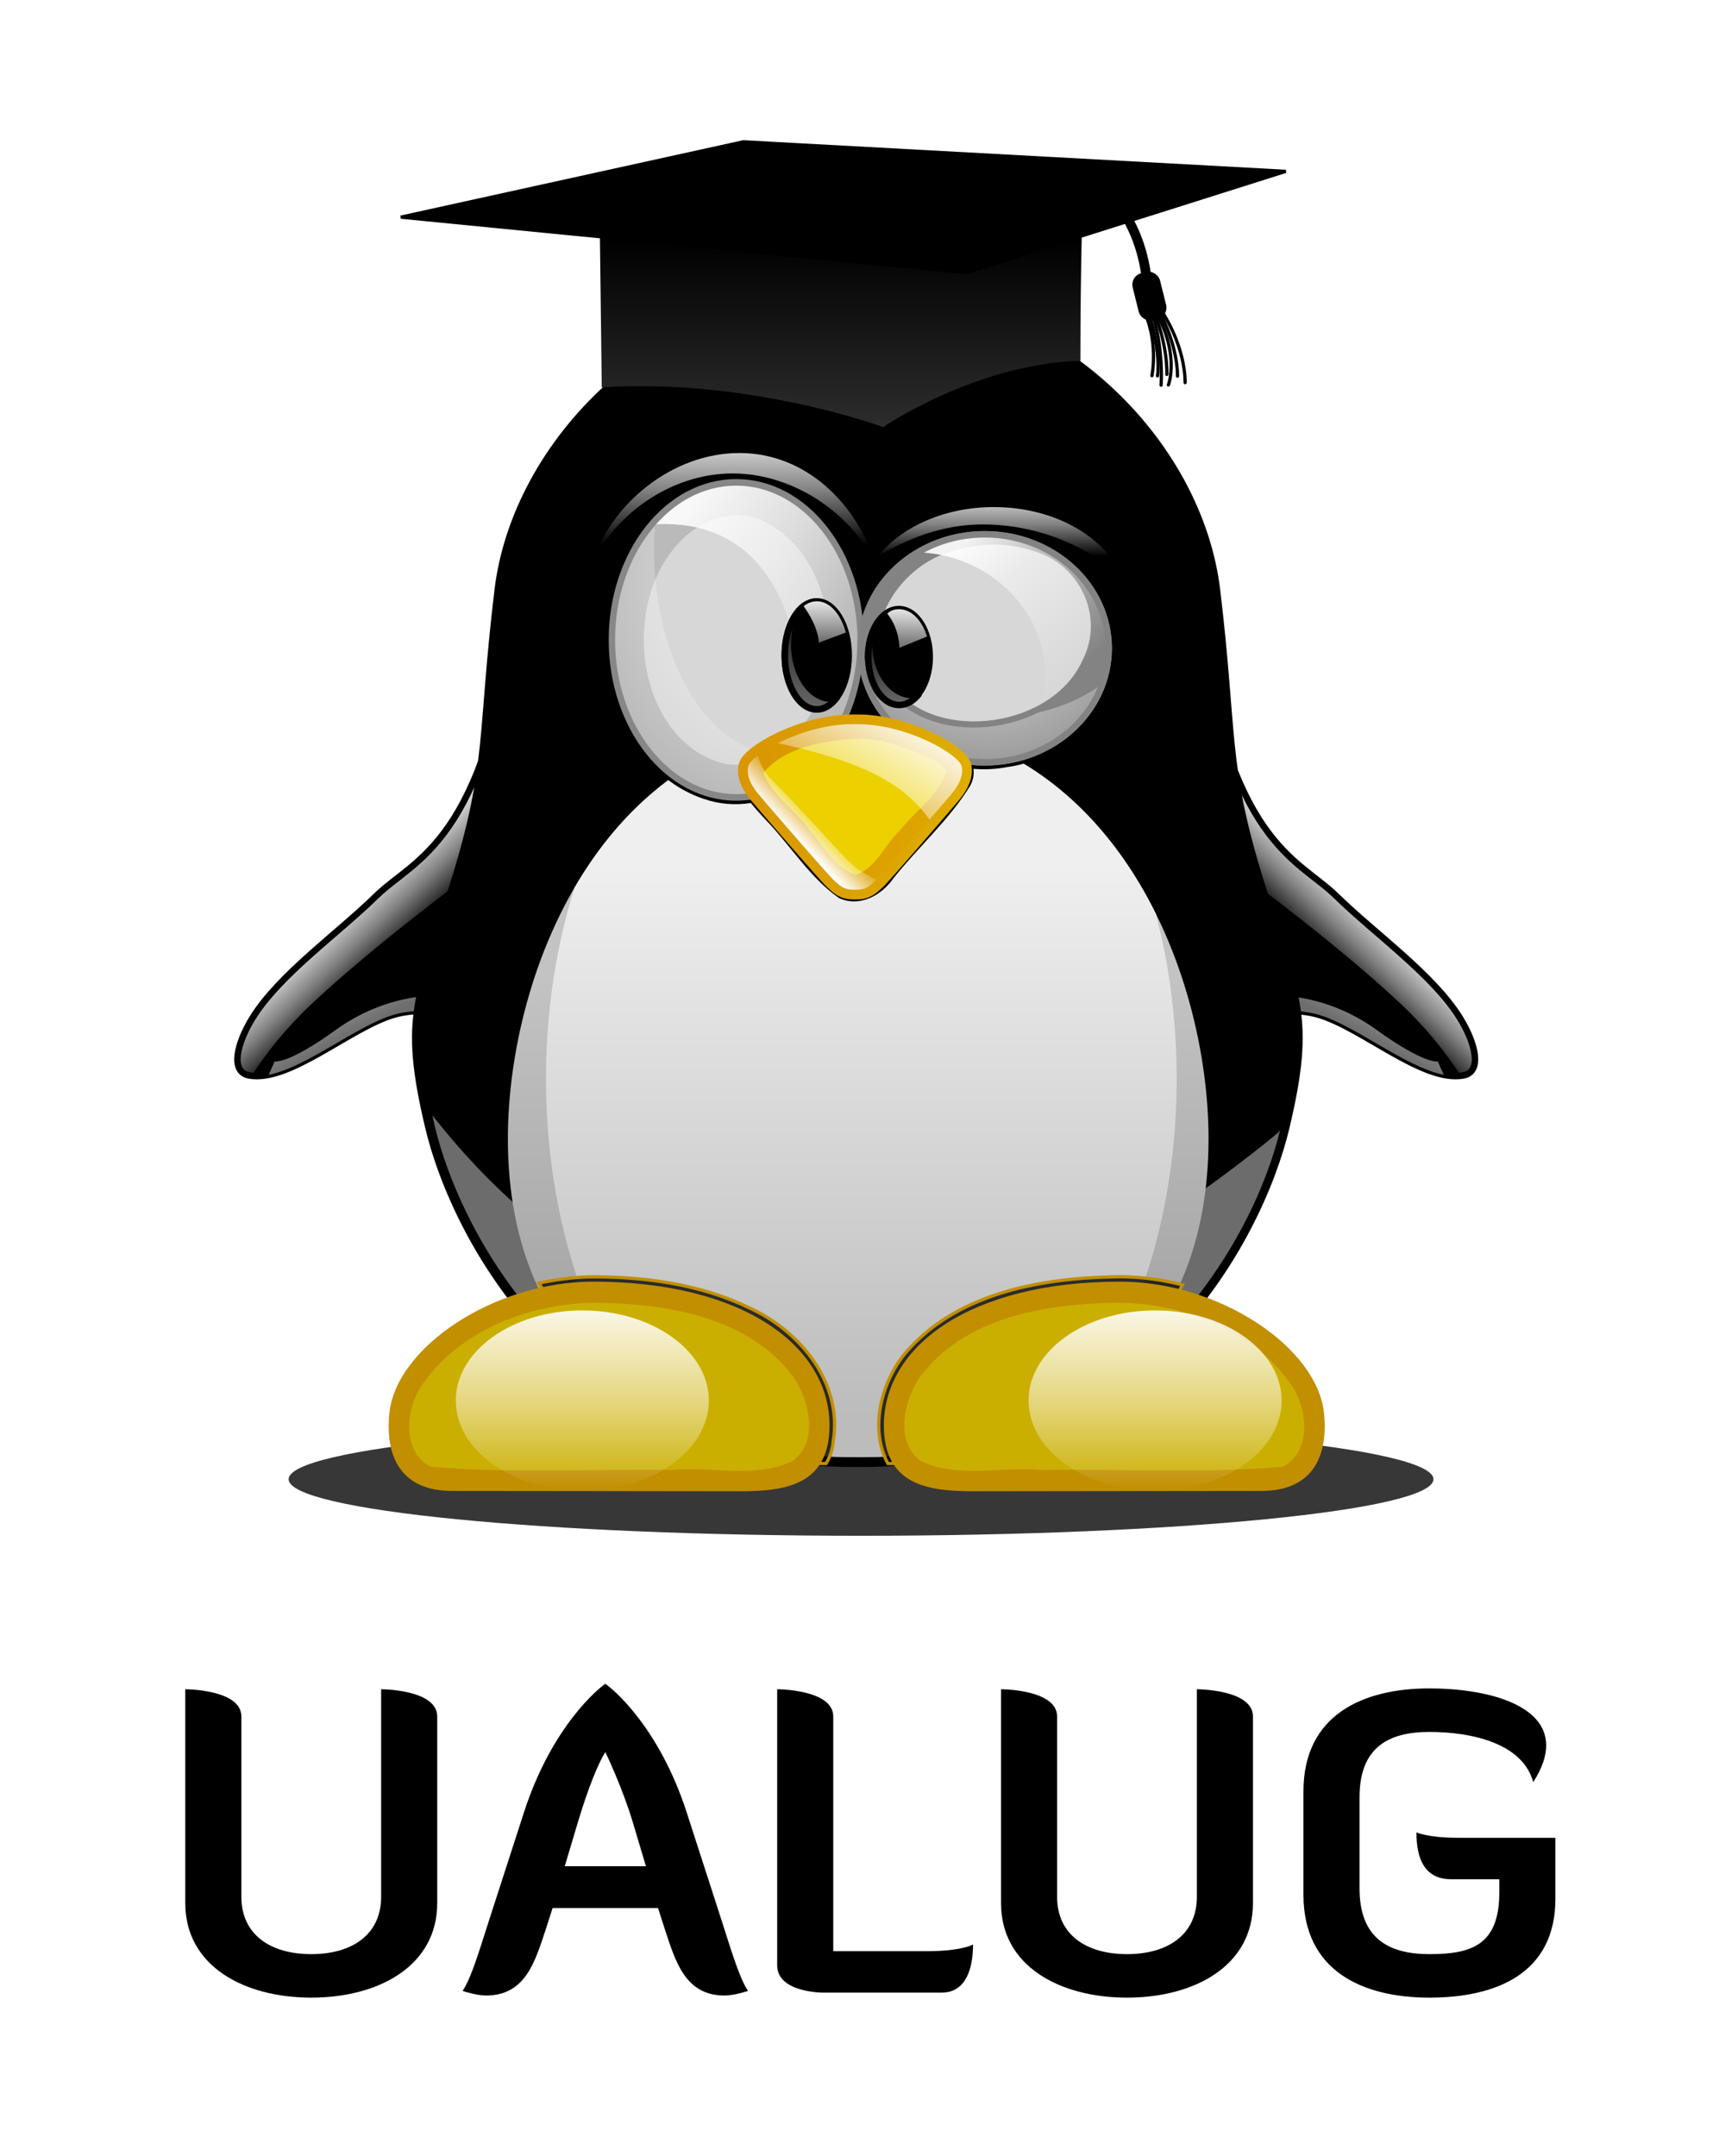 <?xml version="1.0" encoding="UTF-8" standalone="no"?>
<!-- Created with Inkscape (http://www.inkscape.org/) -->

<svg
   xmlns:dc="http://purl.org/dc/elements/1.1/"
   xmlns:cc="http://creativecommons.org/ns#"
   xmlns:rdf="http://www.w3.org/1999/02/22-rdf-syntax-ns#"
   xmlns:svg="http://www.w3.org/2000/svg"
   xmlns="http://www.w3.org/2000/svg"
   xmlns:xlink="http://www.w3.org/1999/xlink"
   xmlns:sodipodi="http://sodipodi.sourceforge.net/DTD/sodipodi-0.dtd"
   xmlns:inkscape="http://www.inkscape.org/namespaces/inkscape"
   width="80"
   height="100"
   id="svg3975"
   version="1.1"
   inkscape:version="0.47 r22583"
   sodipodi:docname="New document 2">
  <defs
     id="defs3977">
    <inkscape:perspective
       sodipodi:type="inkscape:persp3d"
       inkscape:vp_x="0 : 526.18109 : 1"
       inkscape:vp_y="0 : 1000 : 0"
       inkscape:vp_z="744.09448 : 526.18109 : 1"
       inkscape:persp3d-origin="372.04724 : 350.78739 : 1"
       id="perspective3983" />
    <inkscape:perspective
       id="perspective3749"
       inkscape:persp3d-origin="0.5 : 0.33333333 : 1"
       inkscape:vp_z="1 : 0.5 : 1"
       inkscape:vp_y="0 : 1000 : 0"
       inkscape:vp_x="0 : 0.5 : 1"
       sodipodi:type="inkscape:persp3d" />
    <filter
       color-interpolation-filters="sRGB"
       height="3.346"
       y="-1.173"
       width="1.283"
       x="-0.141"
       id="filter12321"
       inkscape:collect="always">
      <feGaussianBlur
         id="feGaussianBlur12323"
         stdDeviation="18.084"
         inkscape:collect="always" />
    </filter>
    <linearGradient
       inkscape:collect="always"
       xlink:href="#linearGradient11687"
       id="linearGradient8505"
       gradientUnits="userSpaceOnUse"
       x1="33.107"
       y1="202.297"
       x2="47.913"
       y2="218.047" />
    <linearGradient
       id="linearGradient11687">
      <stop
         style="stop-color:#ffffff;stop-opacity:0.902;"
         offset="0"
         id="stop11689" />
      <stop
         id="stop11691"
         offset="0.492"
         style="stop-color:#ffffff;stop-opacity:0.502;" />
      <stop
         style="stop-color:#ffffff;stop-opacity:0;"
         offset="1"
         id="stop11693" />
    </linearGradient>
    <linearGradient
       inkscape:collect="always"
       xlink:href="#linearGradient11799"
       id="linearGradient8507"
       gradientUnits="userSpaceOnUse"
       x1="24.75"
       y1="217.841"
       x2="36.844"
       y2="240.077" />
    <linearGradient
       id="linearGradient11799">
      <stop
         style="stop-color:#c3c3c3;stop-opacity:1"
         offset="0"
         id="stop11801" />
      <stop
         style="stop-color:#6d6d6d;stop-opacity:1;"
         offset="1"
         id="stop11803" />
    </linearGradient>
    <linearGradient
       inkscape:collect="always"
       xlink:href="#linearGradient11687-2"
       id="linearGradient8509"
       gradientUnits="userSpaceOnUse"
       x1="33.107"
       y1="202.297"
       x2="47.913"
       y2="218.047" />
    <linearGradient
       id="linearGradient11687-2">
      <stop
         style="stop-color:#ffffff;stop-opacity:0.902;"
         offset="0"
         id="stop11689-5" />
      <stop
         id="stop11691-9"
         offset="0.492"
         style="stop-color:#ffffff;stop-opacity:0.502;" />
      <stop
         style="stop-color:#ffffff;stop-opacity:0;"
         offset="1"
         id="stop11693-8" />
    </linearGradient>
    <linearGradient
       inkscape:collect="always"
       xlink:href="#linearGradient11799-9"
       id="linearGradient8511"
       gradientUnits="userSpaceOnUse"
       x1="24.75"
       y1="217.841"
       x2="36.844"
       y2="240.077" />
    <linearGradient
       id="linearGradient11799-9">
      <stop
         style="stop-color:#c3c3c3;stop-opacity:1"
         offset="0"
         id="stop11801-1" />
      <stop
         style="stop-color:#6d6d6d;stop-opacity:1;"
         offset="1"
         id="stop11803-2" />
    </linearGradient>
    <linearGradient
       inkscape:collect="always"
       xlink:href="#linearGradient10047"
       id="linearGradient8513"
       gradientUnits="userSpaceOnUse"
       x1="193.531"
       y1="221.914"
       x2="193.531"
       y2="347.072" />
    <linearGradient
       id="linearGradient10047"
       inkscape:collect="always">
      <stop
         id="stop10049"
         offset="0"
         style="stop-color:#c3c3c3;stop-opacity:1" />
      <stop
         id="stop10051"
         offset="1"
         style="stop-color:#a0a0a0;stop-opacity:1" />
    </linearGradient>
    <linearGradient
       inkscape:collect="always"
       xlink:href="#linearGradient10039"
       id="linearGradient8515"
       gradientUnits="userSpaceOnUse"
       x1="187"
       y1="188.044"
       x2="187"
       y2="358.568" />
    <linearGradient
       id="linearGradient10039">
      <stop
         id="stop10041"
         offset="0"
         style="stop-color:#efefef;stop-opacity:1" />
      <stop
         id="stop10043"
         offset="1"
         style="stop-color:#bcbcbc;stop-opacity:1" />
    </linearGradient>
    <filter
       color-interpolation-filters="sRGB"
       height="1.68"
       y="-0.34"
       width="1.291"
       x="-0.146"
       id="filter12102"
       inkscape:collect="always">
      <feGaussianBlur
         id="feGaussianBlur12104"
         stdDeviation="9.305"
         inkscape:collect="always" />
    </filter>
    <filter
       color-interpolation-filters="sRGB"
       height="2.021"
       y="-0.51"
       width="1.496"
       x="-0.248"
       id="filter12301"
       inkscape:collect="always">
      <feGaussianBlur
         id="feGaussianBlur12303"
         stdDeviation="14.42"
         inkscape:collect="always" />
    </filter>
    <filter
       color-interpolation-filters="sRGB"
       height="1.394"
       y="-0.197"
       width="1.173"
       x="-0.086"
       id="filter10358"
       inkscape:collect="always">
      <feGaussianBlur
         id="feGaussianBlur10360"
         stdDeviation="4.587"
         inkscape:collect="always" />
    </filter>
    <linearGradient
       inkscape:collect="always"
       xlink:href="#linearGradient10031"
       id="linearGradient8517"
       gradientUnits="userSpaceOnUse"
       x1="283.625"
       y1="324.5"
       x2="283.625"
       y2="380.875" />
    <linearGradient
       id="linearGradient10031">
      <stop
         id="stop10033"
         offset="0"
         style="stop-color:#ffffff;stop-opacity:0.902;" />
      <stop
         style="stop-color:#ffffff;stop-opacity:0.502;"
         offset="0.5"
         id="stop10370" />
      <stop
         id="stop10035"
         offset="1"
         style="stop-color:#ffffff;stop-opacity:0;" />
    </linearGradient>
    <filter
       height="1.394"
       y="-0.197"
       width="1.173"
       x="-0.086"
       id="filter10358-3"
       inkscape:collect="always"
       color-interpolation-filters="sRGB">
      <feGaussianBlur
         id="feGaussianBlur10360-3"
         stdDeviation="4.587"
         inkscape:collect="always" />
    </filter>
    <linearGradient
       inkscape:collect="always"
       xlink:href="#linearGradient10031"
       id="linearGradient8519"
       gradientUnits="userSpaceOnUse"
       x1="283.625"
       y1="324.5"
       x2="283.625"
       y2="380.875" />
    <linearGradient
       id="linearGradient3795">
      <stop
         id="stop3797"
         offset="0"
         style="stop-color:#ffffff;stop-opacity:0.902;" />
      <stop
         style="stop-color:#ffffff;stop-opacity:0.502;"
         offset="0.5"
         id="stop3799" />
      <stop
         id="stop3801"
         offset="1"
         style="stop-color:#ffffff;stop-opacity:0;" />
    </linearGradient>
    <linearGradient
       inkscape:collect="always"
       xlink:href="#linearGradient10031"
       id="linearGradient8521"
       gradientUnits="userSpaceOnUse"
       x1="155.012"
       y1="55.221"
       x2="155.012"
       y2="88.42" />
    <linearGradient
       id="linearGradient3804">
      <stop
         id="stop3806"
         offset="0"
         style="stop-color:#ffffff;stop-opacity:0.902;" />
      <stop
         style="stop-color:#ffffff;stop-opacity:0.502;"
         offset="0.5"
         id="stop3808" />
      <stop
         id="stop3810"
         offset="1"
         style="stop-color:#ffffff;stop-opacity:0;" />
    </linearGradient>
    <linearGradient
       inkscape:collect="always"
       xlink:href="#linearGradient10031"
       id="linearGradient8523"
       gradientUnits="userSpaceOnUse"
       x1="233.849"
       y1="72.523"
       x2="233.849"
       y2="91.968" />
    <linearGradient
       id="linearGradient3813">
      <stop
         id="stop3815"
         offset="0"
         style="stop-color:#ffffff;stop-opacity:0.902;" />
      <stop
         style="stop-color:#ffffff;stop-opacity:0.502;"
         offset="0.5"
         id="stop3817" />
      <stop
         id="stop3819"
         offset="1"
         style="stop-color:#ffffff;stop-opacity:0;" />
    </linearGradient>
    <filter
       color-interpolation-filters="sRGB"
       height="1.251"
       y="-0.125"
       width="1.339"
       x="-0.169"
       id="filter11182"
       inkscape:collect="always">
      <feGaussianBlur
         id="feGaussianBlur11184"
         stdDeviation="4.032"
         inkscape:collect="always" />
    </filter>
    <linearGradient
       inkscape:collect="always"
       xlink:href="#linearGradient10031"
       id="linearGradient8525"
       gradientUnits="userSpaceOnUse"
       x1="128.406"
       y1="94.969"
       x2="179.781"
       y2="130.469" />
    <linearGradient
       id="linearGradient3824">
      <stop
         id="stop3826"
         offset="0"
         style="stop-color:#ffffff;stop-opacity:0.902;" />
      <stop
         style="stop-color:#ffffff;stop-opacity:0.502;"
         offset="0.5"
         id="stop3828" />
      <stop
         id="stop3830"
         offset="1"
         style="stop-color:#ffffff;stop-opacity:0;" />
    </linearGradient>
    <radialGradient
       inkscape:collect="always"
       xlink:href="#linearGradient11121"
       id="radialGradient8527"
       gradientUnits="userSpaceOnUse"
       gradientTransform="matrix(-1.623,1.799,-1.55,-1.399,565.724,62.067)"
       cx="113.134"
       cy="125.417"
       fx="113.134"
       fy="125.417"
       r="35.125" />
    <linearGradient
       id="linearGradient11121">
      <stop
         style="stop-color:#ffffff;stop-opacity:0.902;"
         offset="0"
         id="stop11123" />
      <stop
         id="stop11125"
         offset="0.453"
         style="stop-color:#ffffff;stop-opacity:0.502;" />
      <stop
         style="stop-color:#ffffff;stop-opacity:0;"
         offset="1"
         id="stop11127" />
    </linearGradient>
    <linearGradient
       inkscape:collect="always"
       xlink:href="#linearGradient11532"
       id="linearGradient8529"
       gradientUnits="userSpaceOnUse"
       x1="173.562"
       y1="158.781"
       x2="183.062"
       y2="99.135" />
    <linearGradient
       id="linearGradient11532">
      <stop
         style="stop-color:#ffffff;stop-opacity:0.902;"
         offset="0"
         id="stop11534" />
      <stop
         id="stop11536"
         offset="0.176"
         style="stop-color:#ffffff;stop-opacity:0.502;" />
      <stop
         style="stop-color:#ffffff;stop-opacity:0;"
         offset="1"
         id="stop11538" />
    </linearGradient>
    <linearGradient
       inkscape:collect="always"
       xlink:href="#linearGradient10031"
       id="linearGradient8531"
       gradientUnits="userSpaceOnUse"
       x1="183.188"
       y1="105.875"
       x2="183.188"
       y2="127.13" />
    <linearGradient
       id="linearGradient3843">
      <stop
         id="stop3845"
         offset="0"
         style="stop-color:#ffffff;stop-opacity:0.902;" />
      <stop
         style="stop-color:#ffffff;stop-opacity:0.502;"
         offset="0.5"
         id="stop3847" />
      <stop
         id="stop3849"
         offset="1"
         style="stop-color:#ffffff;stop-opacity:0;" />
    </linearGradient>
    <radialGradient
       inkscape:collect="always"
       xlink:href="#linearGradient11291"
       id="radialGradient8533"
       gradientUnits="userSpaceOnUse"
       gradientTransform="matrix(-1.773,-0.029,0.027,-1.629,644.518,203.207)"
       cx="232.906"
       cy="51.546"
       fx="232.906"
       fy="51.546"
       r="36.125" />
    <linearGradient
       id="linearGradient11291">
      <stop
         style="stop-color:#ffffff;stop-opacity:0.902;"
         offset="0"
         id="stop11293" />
      <stop
         id="stop11295"
         offset="0.328"
         style="stop-color:#ffffff;stop-opacity:0.502;" />
      <stop
         style="stop-color:#ffffff;stop-opacity:0;"
         offset="1"
         id="stop11297" />
    </linearGradient>
    <filter
       color-interpolation-filters="sRGB"
       height="1.4"
       y="-0.2"
       width="1.372"
       x="-0.186"
       id="filter11252"
       inkscape:collect="always">
      <feGaussianBlur
         id="feGaussianBlur11254"
         stdDeviation="5.275"
         inkscape:collect="always" />
    </filter>
    <linearGradient
       inkscape:collect="always"
       xlink:href="#linearGradient11360"
       id="linearGradient8535"
       gradientUnits="userSpaceOnUse"
       x1="223.031"
       y1="91.016"
       x2="258.875"
       y2="130.016" />
    <linearGradient
       id="linearGradient11360">
      <stop
         style="stop-color:#ffffff;stop-opacity:0.902;"
         offset="0"
         id="stop11362" />
      <stop
         id="stop11364"
         offset="0.315"
         style="stop-color:#ffffff;stop-opacity:0.502;" />
      <stop
         style="stop-color:#ffffff;stop-opacity:0;"
         offset="1"
         id="stop11366" />
    </linearGradient>
    <linearGradient
       inkscape:collect="always"
       xlink:href="#linearGradient11524"
       id="linearGradient8537"
       gradientUnits="userSpaceOnUse"
       x1="204.438"
       y1="154.975"
       x2="204.438"
       y2="109.719" />
    <linearGradient
       id="linearGradient11524">
      <stop
         style="stop-color:#ffffff;stop-opacity:0.902;"
         offset="0"
         id="stop11526" />
      <stop
         id="stop11528"
         offset="0.232"
         style="stop-color:#ffffff;stop-opacity:0.502;" />
      <stop
         style="stop-color:#ffffff;stop-opacity:0;"
         offset="1"
         id="stop11530" />
    </linearGradient>
    <linearGradient
       inkscape:collect="always"
       xlink:href="#linearGradient11633"
       id="linearGradient8539"
       gradientUnits="userSpaceOnUse"
       x1="208.344"
       y1="108.344"
       x2="207.062"
       y2="140.172" />
    <linearGradient
       id="linearGradient11633">
      <stop
         style="stop-color:#ffffff;stop-opacity:0.902;"
         offset="0"
         id="stop11635" />
      <stop
         id="stop11637"
         offset="0.309"
         style="stop-color:#ffffff;stop-opacity:0.502;" />
      <stop
         style="stop-color:#ffffff;stop-opacity:0;"
         offset="1"
         id="stop11639" />
    </linearGradient>
    <linearGradient
       inkscape:collect="always"
       xlink:href="#linearGradient12402-1"
       id="linearGradient8541"
       gradientUnits="userSpaceOnUse"
       x1="172.5"
       y1="-6.375"
       x2="172.5"
       y2="52.214" />
    <linearGradient
       id="linearGradient12402-1">
      <stop
         id="stop12404-7"
         offset="0"
         style="stop-color:#000000;stop-opacity:1;" />
      <stop
         id="stop12406-2"
         offset="1"
         style="stop-color:#2d2d2d;stop-opacity:1;" />
    </linearGradient>
    <linearGradient
       inkscape:collect="always"
       xlink:href="#linearGradient10433"
       id="linearGradient8543"
       gradientUnits="userSpaceOnUse"
       x1="156.37"
       y1="169.469"
       x2="228.69"
       y2="169.469" />
    <linearGradient
       id="linearGradient10433">
      <stop
         id="stop10435"
         offset="0"
         style="stop-color:#d99600;stop-opacity:1" />
      <stop
         id="stop10437"
         offset="1"
         style="stop-color:#dfa800;stop-opacity:1" />
    </linearGradient>
    <filter
       color-interpolation-filters="sRGB"
       id="filter10487"
       inkscape:collect="always">
      <feGaussianBlur
         id="feGaussianBlur10489"
         stdDeviation="1.342"
         inkscape:collect="always" />
    </filter>
    <filter
       color-interpolation-filters="sRGB"
       height="1.365"
       y="-0.183"
       width="1.272"
       x="-0.136"
       id="filter10857"
       inkscape:collect="always">
      <feGaussianBlur
         id="feGaussianBlur10859"
         stdDeviation="3.208"
         inkscape:collect="always" />
    </filter>
    <linearGradient
       inkscape:collect="always"
       xlink:href="#linearGradient10762"
       id="linearGradient8545"
       gradientUnits="userSpaceOnUse"
       x1="215.938"
       y1="142.375"
       x2="196.814"
       y2="174.625" />
    <linearGradient
       id="linearGradient10762">
      <stop
         style="stop-color:#ffffff;stop-opacity:1;"
         offset="0"
         id="stop10764" />
      <stop
         style="stop-color:#ffffff;stop-opacity:0.196;"
         offset="1"
         id="stop10766" />
    </linearGradient>
    <linearGradient
       inkscape:collect="always"
       xlink:href="#linearGradient10762"
       id="linearGradient8547"
       gradientUnits="userSpaceOnUse"
       x1="177.015"
       y1="182.038"
       x2="183.344"
       y2="176.047" />
    <linearGradient
       id="linearGradient3890">
      <stop
         style="stop-color:#ffffff;stop-opacity:1;"
         offset="0"
         id="stop3892" />
      <stop
         style="stop-color:#ffffff;stop-opacity:0.196;"
         offset="1"
         id="stop3894" />
    </linearGradient>
    <linearGradient
       inkscape:collect="always"
       xlink:href="#linearGradient10656"
       id="linearGradient8549"
       gradientUnits="userSpaceOnUse"
       x1="157.37"
       y1="169.469"
       x2="227.69"
       y2="169.469" />
    <linearGradient
       id="linearGradient10656">
      <stop
         style="stop-color:#d99600;stop-opacity:1"
         offset="0"
         id="stop10658" />
      <stop
         style="stop-color:#deae00;stop-opacity:1"
         offset="1"
         id="stop10660" />
    </linearGradient>
  </defs>
  <sodipodi:namedview
     id="base"
     pagecolor="#ffffff"
     bordercolor="#666666"
     borderopacity="1.0"
     inkscape:pageopacity="0.0"
     inkscape:pageshadow="2"
     inkscape:zoom="2.8"
     inkscape:cx="145.90676"
     inkscape:cy="4.8996594"
     inkscape:document-units="px"
     inkscape:current-layer="layer1"
     showgrid="false"
     inkscape:window-width="1201"
     inkscape:window-height="891"
     inkscape:window-x="418"
     inkscape:window-y="279"
     inkscape:window-maximized="0" />
  <g
     inkscape:label="Layer 1"
     inkscape:groupmode="layer"
     id="layer1"
     transform="translate(0,-952.362)">
    <g
       transform="translate(-559.623,184.422)"
       id="g4817">
      <g
         id="g3374"
         transform="matrix(0.15,0,0,0.15,400.614,868.345)">
        <g
           transform="translate(1131.866,-589.318)"
           id="g8035">
          <path
             sodipodi:type="arc"
             style="color:#000000;fill:#000000;fill-opacity:0.784;stroke:none;stroke-width:6;marker:none;visibility:visible;display:inline;overflow:visible;filter:url(#filter12321);enable-background:accumulate"
             id="path12311"
             sodipodi:cx="187.5"
             sodipodi:cy="385.5"
             sodipodi:rx="153.5"
             sodipodi:ry="18.5"
             d="M 341,385.5 C 341,395.717 272.276,404 187.5,404 102.724,404 34,395.717 34,385.5 34,375.283 102.724,367 187.5,367 c 84.776,0 153.5,8.283 153.5,18.5 z"
             transform="matrix(1.153,0,0,0.945,-21.774,13.054)" />
          <g
             id="g11807">
            <path
               sodipodi:nodetypes="csssscc"
               id="path8982"
               d="M 87.75,107.75 C 78,181 56.5,185.25 44.5,197 c -12,11.75 -30,24.375 -38.25,37.75 -4.84,7.847 -6.985,16.662 -1,17.75 12.375,2.25 31.125,-14.75 44.625,-18.75 13.5,-4 30.375,3.25 30.375,3.25 l 7.5,-129.25 z"
               style="fill:#000000;stroke:none" />
            <path
               id="path11641"
               d="M 87.719,108.5 87.625,108.531 C 77.825,181.007 56.456,185.293 44.5,197 c -12,11.75 -30,24.375 -38.25,37.75 -4.84,7.847 -6.985,16.662 -1,17.75 0.224,0.041 0.459,0.065 0.688,0.094 C 10.547,245.562 16.525,237.952 24.25,230.656 42.284,213.624 69.115,193.45 83.375,183 l 4.344,-74.5 z"
               style="fill:url(#linearGradient8505);fill-opacity:1;stroke:none" />
            <path
               sodipodi:nodetypes="csssscc"
               id="path8982-4"
               d="M 87.75,107.75 C 78,181 56.5,185.25 44.5,197 c -12,11.75 -30,24.375 -38.25,37.75 -4.84,7.847 -6.985,16.662 -1,17.75 12.375,2.25 31.125,-14.75 44.625,-18.75 13.5,-4 30.375,3.25 30.375,3.25 l 7.5,-129.25 z"
               style="fill:none;stroke:#000000;stroke-width:2;stroke-linecap:butt;stroke-linejoin:miter;stroke-miterlimit:4;stroke-opacity:1;stroke-dasharray:none" />
            <path
               id="path11695"
               d="m 61.781,227.844 c -3.084,0.048 -16.26,0.847 -29.562,10.438 -15.203,10.96 -19.094,9.875 -19.094,9.875 l -1.875,4.156 c 11.915,-2.402 27.164,-15.167 38.625,-18.562 3.873,-1.148 8.018,-1.361 11.969,-1.094 l 0.594,-4.812 c 0,0 -0.216,-0.007 -0.656,0 z"
               style="fill:url(#linearGradient8507);fill-opacity:1;stroke:none" />
          </g>
          <g
             id="g11807-7"
             transform="matrix(-1,0,0,1,385.837,0)">
            <path
               sodipodi:nodetypes="csssscc"
               id="path8982-6"
               d="M 87.75,107.75 C 78,181 56.5,185.25 44.5,197 c -12,11.75 -30,24.375 -38.25,37.75 -4.84,7.847 -6.985,16.662 -1,17.75 12.375,2.25 31.125,-14.75 44.625,-18.75 13.5,-4 30.375,3.25 30.375,3.25 l 7.5,-129.25 z"
               style="fill:#000000;stroke:none" />
            <path
               id="path11641-3"
               d="M 87.719,108.5 87.625,108.531 C 77.825,181.007 56.456,185.293 44.5,197 c -12,11.75 -30,24.375 -38.25,37.75 -4.84,7.847 -6.985,16.662 -1,17.75 0.224,0.041 0.459,0.065 0.688,0.094 C 10.547,245.562 16.525,237.952 24.25,230.656 42.284,213.624 69.115,193.45 83.375,183 l 4.344,-74.5 z"
               style="fill:url(#linearGradient8509);fill-opacity:1;stroke:none" />
            <path
               sodipodi:nodetypes="csssscc"
               id="path8982-4-5"
               d="M 87.75,107.75 C 78,181 56.5,185.25 44.5,197 c -12,11.75 -30,24.375 -38.25,37.75 -4.84,7.847 -6.985,16.662 -1,17.75 12.375,2.25 31.125,-14.75 44.625,-18.75 13.5,-4 30.375,3.25 30.375,3.25 l 7.5,-129.25 z"
               style="fill:none;stroke:#000000;stroke-width:2;stroke-linecap:butt;stroke-linejoin:miter;stroke-miterlimit:4;stroke-opacity:1;stroke-dasharray:none" />
            <path
               id="path11695-2"
               d="m 61.781,227.844 c -3.084,0.048 -16.26,0.847 -29.562,10.438 -15.203,10.96 -19.094,9.875 -19.094,9.875 l -1.875,4.156 c 11.915,-2.402 27.164,-15.167 38.625,-18.562 3.873,-1.148 8.018,-1.361 11.969,-1.094 l 0.594,-4.812 c 0,0 -0.216,-0.007 -0.656,0 z"
               style="fill:url(#linearGradient8511);fill-opacity:1;stroke:none" />
          </g>
          <g
             id="g3231">
            <path
               sodipodi:nodetypes="csssccssscc"
               id="path8957"
               d="M 192.219,11.688 C 132.369,12.731 89.378,58.331 84.062,102.625 c -5.377,44.809 -2.235,53.767 -13.438,90.062 -11.202,36.296 -16.128,41.226 -8.062,75.281 8.066,34.055 43.925,102.594 129.062,102.594 1.228,0 2.015,0 3.281,0 85.138,0 120.997,-68.539 129.062,-102.594 8.066,-34.055 3.14,-38.986 -8.062,-75.281 -11.202,-36.296 -8.06,-45.253 -13.438,-90.062 C 297.154,58.331 254.162,12.731 194.312,11.688 c -0.777,0 -1.131,0 -2.094,0 z"
               style="fill:#000000;stroke:#000000;stroke-width:6;stroke-linecap:butt;stroke-linejoin:miter;stroke-miterlimit:4;stroke-opacity:1;stroke-dasharray:none" />
            <path
               sodipodi:nodetypes="cccccscc"
               id="path8957-8"
               d="m 62.562,267.969 c 8.066,34.055 43.925,102.594 129.062,102.594 l 3.281,0 c 85.138,0 121.315,-68.463 129.062,-101.174 -0.358,0.468 -0.445,0.586 -0.719,0.862 -1.097,1.154 -78.773,65.5 -128.375,65.5 -51.827,0 -98.757,-27.109 -132.969,-70.906 -0.033,0.125 0.232,0.914 0.656,3.125 z"
               style="fill:#ffffff;fill-opacity:0.424;stroke:none" />
            <g
               id="g3143">
              <path
                 style="fill:url(#linearGradient8513);fill-opacity:1;stroke:none"
                 d="m 193.031,142.625 c -78.135,0 -107.812,77.787 -107.812,129.406 0,67.879 47.849,98.469 107.469,98.469 0.71,0 0.988,0 1.688,0 59.62,0 107.469,-30.59 107.469,-98.469 C 301.844,220.412 272.135,142.625 194,142.625 c -0.331,0 -0.56,0 -0.969,0 z"
                 id="path9052"
                 sodipodi:nodetypes="csccscc" />
              <path
                 style="color:#000000;fill:url(#linearGradient8515);fill-opacity:1;stroke:none;stroke-width:2;marker:none;visibility:visible;display:inline;overflow:visible;enable-background:accumulate"
                 d="m 193.031,142.625 c -42.241,0 -70.304,22.738 -87.188,51.781 C 100.181,212.401 97,232.41 97,253.5 c 0,38.629 10.598,73.649 27.781,99.25 18.474,12.017 42.088,17.75 67.906,17.75 l 1.688,0 c 27.481,0 52.46,-6.502 71.406,-20.156 C 282.035,324.975 292,290.935 292,253.5 c 0,-18.027 -2.294,-35.259 -6.5,-51.125 -16.242,-32.748 -45.459,-59.75 -91.5,-59.75 l -0.969,0 z"
                 id="path9105" />
            </g>
          </g>
          <path
             style="color:#000000;fill:#000000;fill-opacity:1;stroke:none;stroke-width:1.969;marker:none;visibility:visible;display:inline;overflow:visible;filter:url(#filter12102);enable-background:accumulate"
             d="m 117.219,133 c 3.863,15.282 13.556,28.897 28.438,33.938 4.887,1.718 9.87,2.048 14.688,1.312 1.405,1.765 2.916,3.39 4.188,4.781 7.826,7.977 13.863,18.165 23.031,24.594 6.386,2.995 13.205,-0.804 16.875,-6.125 7.676,-9.636 17.214,-18.033 23.656,-28.5 1.01,-1.757 1.286,-3.57 1.062,-5.312 3.503,0.292 7.036,0.116 10.5,-0.562 13.596,-1.778 25.786,-11.562 30.812,-24.125 l -75.844,0 c 1.065,2.755 2.486,5.336 4.188,7.719 -2.226,-0.271 -4.472,-0.393 -6.719,-0.375 0.947,-2.376 1.719,-4.838 2.344,-7.344 l -77.219,0 z"
             id="path9132-9-0" />
          <g
             id="g3128">
            <path
               id="path9006-2"
               d="m 274.812,314.75 c -0.826,-0.006 -1.643,0.01 -2.469,0.031 -23.053,0.438 -48.998,5.354 -64.469,23.844 -7.308,9.089 -10.894,23.234 -5.156,33.875 l 61.375,0 29.688,-55.25 c -6.187,-1.6 -12.573,-2.455 -18.969,-2.5 z m -164.688,0.031 c -5.092,0.185 -10.249,0.826 -15.312,1.938 L 130.5,372.5 l 53.094,0 c 1.228,-2.062 2.028,-4.391 2.219,-6.969 2.932,-17.985 -10.314,-34.107 -25.938,-41.156 -15.363,-7.454 -32.783,-9.733 -49.75,-9.594 z"
               style="fill:#000000;fill-opacity:0.784;stroke:#c28f00;stroke-width:1px;stroke-linecap:butt;stroke-linejoin:miter;stroke-opacity:1;filter:url(#filter12301)" />
            <g
               id="g3104">
              <path
                 style="fill:#c28f00;fill-opacity:1;stroke:#c28f00;stroke-width:1px;stroke-linecap:butt;stroke-linejoin:miter;stroke-opacity:1"
                 d="m 318.198,380.47 c 15.995,0 20.108,-11.052 18.863,-23.447 -2.016,-20.078 -32.071,-40.266 -62.527,-40.266 -46.316,0 -72.567,19.887 -72.567,43.929 0,17.793 12.753,19.887 27.135,19.887 21.315,0 55.068,-0.104 89.095,-0.104 z"
                 id="path9006"
                 sodipodi:nodetypes="cssssc" />
              <path
                 style="fill:#cbaf00;fill-opacity:1;stroke:none;filter:url(#filter10358)"
                 d="m 272.531,322.781 c -21.611,0.459 -46.25,4.589 -60,23.062 -4.813,7.265 -7.813,19.845 0.344,25.875 11.653,5.53 25.024,1.57 37.5,2.76 24.776,-0.365 49.758,1.106 74.407,-0.978 9.295,-4.733 7.656,-18.609 2.312,-25.781 -11.915,-17.018 -34.34,-25.154 -54.562,-24.938 z"
                 id="path9006-0" />
              <path
                 sodipodi:type="arc"
                 style="color:#000000;fill:url(#linearGradient8517);fill-opacity:1;stroke:none;stroke-width:2.056;marker:none;visibility:visible;display:inline;overflow:visible;enable-background:accumulate"
                 id="path9134"
                 sodipodi:cx="283.625"
                 sodipodi:cy="352.6875"
                 sodipodi:rx="40.875"
                 sodipodi:ry="28.1875"
                 d="m 324.5,352.688 c 0,15.568 -18.3,28.188 -40.875,28.188 -22.575,0 -40.875,-12.62 -40.875,-28.188 0,-15.568 18.3,-28.188 40.875,-28.188 22.575,0 40.875,12.62 40.875,28.188 z"
                 transform="matrix(0.957,0,0,0.989,13.893,4.223)" />
            </g>
            <g
               id="g3111">
              <path
                 style="fill:#c28f00;fill-opacity:1;stroke:#c28f00;stroke-width:1px;stroke-linecap:butt;stroke-linejoin:miter;stroke-opacity:1"
                 d="m 67.933,380.47 c -15.995,0 -20.108,-11.052 -18.863,-23.447 2.016,-20.078 32.071,-40.266 62.527,-40.266 46.316,0 72.567,19.887 72.567,43.929 0,17.793 -12.753,19.887 -27.135,19.887 -21.315,0 -55.068,-0.104 -89.095,-0.104 z"
                 id="path9006-1"
                 sodipodi:nodetypes="cssssc" />
              <path
                 style="fill:#cbaf00;fill-opacity:1;stroke:none;filter:url(#filter10358-3)"
                 d="m 272.531,322.781 c -21.611,0.459 -46.25,4.589 -60,23.062 -4.813,7.265 -7.813,19.845 0.344,25.875 11.653,5.53 25.024,1.57 37.5,2.76 24.776,-0.365 49.758,1.106 74.407,-0.978 9.295,-4.733 7.656,-18.609 2.312,-25.781 -11.915,-17.018 -34.34,-25.154 -54.562,-24.938 z"
                 id="path9006-0-3"
                 transform="matrix(-1,0,0,1,386.131,-2.0684079e-6)" />
              <path
                 sodipodi:type="arc"
                 style="color:#000000;fill:url(#linearGradient8519);fill-opacity:1;stroke:none;stroke-width:2.056;marker:none;visibility:visible;display:inline;overflow:visible;enable-background:accumulate"
                 id="path9134-8"
                 sodipodi:cx="283.625"
                 sodipodi:cy="352.6875"
                 sodipodi:rx="40.875"
                 sodipodi:ry="28.1875"
                 d="m 324.5,352.688 c 0,15.568 -18.3,28.188 -40.875,28.188 -22.575,0 -40.875,-12.62 -40.875,-28.188 0,-15.568 18.3,-28.188 40.875,-28.188 22.575,0 40.875,12.62 40.875,28.188 z"
                 transform="matrix(-0.957,0,0,0.989,379.662,4.223)" />
            </g>
          </g>
          <g
             id="g3208">
            <path
               id="path9130-9"
               d="m 155.938,58.031 c -0.497,0.004 -1.002,0.01 -1.5,0.031 a 6.501,6.501 0 0 0 -0.031,0 c -27.33,1.296 -45.769,25.604 -48.531,49.219 -0.004,0.031 0.004,0.063 0,0.094 -0.005,0.042 -0.027,0.083 -0.031,0.125 l 0.031,0 c -1.18,8.441 -0.605,17.302 1.656,25.75 l 11.844,0 c -1.284,-4.859 -2,-10.062 -2,-15.469 0,-26.897 17.234,-48.688 38.469,-48.688 15.877,0 29.477,12.199 35.344,29.594 0.018,0.054 0.045,0.103 0.062,0.156 0.038,0.106 0.088,0.206 0.125,0.312 -0.007,0.012 -0.024,0.019 -0.031,0.031 1.876,5.737 2.938,11.998 2.938,18.594 0,5.406 -0.716,10.61 -2,15.469 l 4.594,0 c -1.673,-3.963 -2.594,-8.273 -2.594,-12.781 0,-19.481 17.13,-35.281 38.281,-35.281 10.848,0 20.657,4.168 27.625,10.844 3.93,3.202 7.18,7.168 9.312,11.75 a 6.501,6.501 0 0 0 0.125,0.25 c 4.041,7.813 3.538,17.057 0.062,25.219 l 14.156,0 c 2.954,-10.013 2.518,-20.953 -2.562,-30.938 -0.041,-0.081 -0.052,-0.17 -0.094,-0.25 l -0.031,0.031 c -8.884,-18.812 -29.42,-29.23 -49.5,-27.812 l 0,-0.031 c -0.074,0.003 -0.145,0.028 -0.219,0.031 -11.526,0.526 -22.414,5.551 -30.719,13.25 -4.978,-9.933 -12.745,-18.54 -23.312,-24.312 a 6.501,6.501 0 0 0 -0.125,-0.031 C 170.756,59.775 163.395,57.966 155.938,58.031 z"
               style="font-size:medium;font-style:normal;font-variant:normal;font-weight:normal;font-stretch:normal;text-indent:0;text-align:start;text-decoration:none;line-height:normal;letter-spacing:normal;word-spacing:normal;text-transform:none;direction:ltr;block-progression:tb;writing-mode:lr-tb;text-anchor:start;color:#000000;fill:#000000;fill-opacity:1;stroke:none;stroke-width:13;marker:none;visibility:visible;display:inline;overflow:visible;enable-background:accumulate;font-family:AlArabiya;-inkscape-font-specification:AlArabiya" />
            <path
               sodipodi:nodetypes="cccsccc"
               id="path10978"
               d="m 156.78,60.034 c -20.742,0 -40.058,15.725 -45.987,35.216 l 0.061,0 c 6.489,-15.331 24.091,-28.902 43.845,-28.902 19.754,0 37.975,13.57 44.464,28.902 l 0.068,0 c -5.929,-19.491 -21.709,-35.216 -42.451,-35.216 z"
               style="color:#000000;fill:url(#linearGradient8521);fill-opacity:1;stroke:none;stroke-width:1;marker:none;visibility:visible;display:inline;overflow:visible;enable-background:accumulate" />
            <path
               sodipodi:nodetypes="ccscc"
               id="path11003"
               d="m 235.482,76.75 c -15.237,0 -28.564,6.088 -35.781,15.156 8.645,-5.137 19.557,-9.784 32.324,-9.784 18.85,0 35.88,8.345 43.863,18.346 C 271.595,86.876 255.136,76.75 235.482,76.75 z"
               style="color:#000000;fill:url(#linearGradient8523);fill-opacity:1;stroke:none;stroke-width:1;marker:none;visibility:visible;display:inline;overflow:visible;enable-background:accumulate" />
          </g>
          <g
             id="g3198">
            <path
               transform="matrix(1,0,0,1.032,1.061,-4.388)"
               d="m 193.217,118.414 c 0,26.067 -17.214,47.199 -38.449,47.199 -21.235,0 -38.449,-21.132 -38.449,-47.199 0,-26.067 17.214,-47.199 38.449,-47.199 21.235,0 38.449,21.132 38.449,47.199 z"
               sodipodi:ry="47.199379"
               sodipodi:rx="38.448933"
               sodipodi:cy="118.41376"
               sodipodi:cx="154.76799"
               id="path9132"
               style="color:#000000;fill:#bababa;fill-opacity:1;stroke:none;stroke-width:1.969;marker:none;visibility:visible;display:inline;overflow:visible;enable-background:accumulate"
               sodipodi:type="arc" />
            <path
               id="path9132-5"
               d="m 155.312,79.188 c -16.572,1.288 -26.663,18.248 -27.75,33.5 -2.085,17.827 6.525,39.672 25.625,43.625 16.196,1.482 28.45,-14.644 30.344,-29.5 3.554,-17.925 -3.761,-40.379 -22.25,-46.938 -1.943,-0.506 -3.955,-0.812 -5.969,-0.688 z"
               style="color:#000000;fill:#d7d7d7;fill-opacity:1;stroke:none;stroke-width:1.969;marker:none;visibility:visible;display:inline;overflow:visible;filter:url(#filter11182);enable-background:accumulate" />
            <path
               sodipodi:nodetypes="ccsscsc"
               id="path9132-2"
               d="m 155.844,69.094 c -10.749,0 -19.488,4.173 -26.465,13.18 1.414,-0.176 2.861,-0.281 4.312,-0.281 29.471,0 41.965,25.439 41.965,55.07 0,9.348 -1.884,18.128 -5.25,25.781 14,-7.279 23.875,-24.707 23.875,-45.062 0,-26.897 -17.203,-48.688 -38.438,-48.688 z"
               style="color:#000000;fill:url(#linearGradient8525);fill-opacity:1;stroke:none;stroke-width:2;marker:none;visibility:visible;display:inline;overflow:visible;enable-background:accumulate" />
            <path
               id="path9132-7"
               d="m 130.844,80.812 c -8.233,8.932 -13.469,22.161 -13.469,36.969 0,26.897 17.234,48.719 38.469,48.719 13.209,0 24.859,-8.43 31.781,-21.281 -5.524,5 -11.867,7.844 -18.625,7.844 -21.308,0 -38.594,-28.284 -38.594,-63.188 0,-3.078 0.178,-6.102 0.438,-9.062 z"
               style="color:#000000;fill:url(#radialGradient8527);fill-opacity:1;stroke:none;stroke-width:1.969;marker:none;visibility:visible;display:inline;overflow:visible;enable-background:accumulate" />
            <path
               transform="matrix(0.914,0,0,0.909,16.342,12.722)"
               d="m 190.654,120.889 c 0,10.154 -4.848,18.385 -10.828,18.385 -5.98,0 -10.828,-8.231 -10.828,-18.385 0,-10.154 4.848,-18.385 10.828,-18.385 5.98,0 10.828,8.231 10.828,18.385 z"
               sodipodi:ry="18.384777"
               sodipodi:rx="10.827573"
               sodipodi:cy="120.88863"
               sodipodi:cx="179.8261"
               id="path9257"
               style="color:#000000;fill:#000000;stroke:#000000;stroke-width:2.194;stroke-linecap:round;stroke-linejoin:round;stroke-miterlimit:4;stroke-opacity:1;stroke-dasharray:none;stroke-dashoffset:0;marker:none;visibility:visible;display:inline;overflow:visible;enable-background:accumulate"
               sodipodi:type="arc" />
            <path
               transform="matrix(1,0,0,1.032,1.061,-4.388)"
               d="m 193.217,118.414 c 0,26.067 -17.214,47.199 -38.449,47.199 -21.235,0 -38.449,-21.132 -38.449,-47.199 0,-26.067 17.214,-47.199 38.449,-47.199 21.235,0 38.449,21.132 38.449,47.199 z"
               sodipodi:ry="47.199379"
               sodipodi:rx="38.448933"
               sodipodi:cy="118.41376"
               sodipodi:cx="154.76799"
               id="path9132-9"
               style="color:#000000;fill:none;stroke:#878787;stroke-width:1.969;stroke-opacity:1;marker:none;visibility:visible;display:inline;overflow:visible;enable-background:accumulate"
               sodipodi:type="arc" />
            <path
               id="path9257-8"
               d="m 177.25,106.969 c -3.734,2.391 -6.406,8.454 -6.406,15.594 0,9.226 4.439,16.719 9.906,16.719 2.268,0 4.362,-1.305 6.031,-3.469 -0.524,0.108 -1.05,0.188 -1.594,0.188 -6.317,0 -11.438,-7.555 -11.438,-16.875 0,-4.775 1.34,-9.086 3.5,-12.156 z"
               style="color:#000000;fill:url(#linearGradient8529);fill-opacity:1;stroke:#000000;stroke-width:2;stroke-linecap:round;stroke-linejoin:round;stroke-miterlimit:4;stroke-opacity:1;stroke-dasharray:none;stroke-dashoffset:0;marker:none;visibility:visible;display:inline;overflow:visible;enable-background:accumulate" />
            <path
               id="path11540"
               d="m 180.75,105.875 c -1.463,0 -2.844,0.539 -4.094,1.5 4.837,6.757 4.688,11.312 4.688,11.312 l 8.375,-3.156 c -1.574,-5.707 -4.992,-9.656 -8.969,-9.656 z"
               style="fill:url(#linearGradient8531);fill-opacity:1;stroke:none" />
          </g>
          <g
             id="g3180">
            <path
               transform="matrix(0.973,0,0,0.976,7.535,3.181)"
               d="m 270.75,120.125 c 0,19.951 -17.629,36.125 -39.375,36.125 C 209.629,156.25 192,140.076 192,120.125 192,100.174 209.629,84 231.375,84 c 21.746,0 39.375,16.174 39.375,36.125 z"
               sodipodi:ry="36.125"
               sodipodi:rx="39.375"
               sodipodi:cy="120.125"
               sodipodi:cx="231.375"
               id="path9130"
               style="color:#000000;fill:#838383;fill-opacity:1;stroke:#838383;stroke-width:2.052;stroke-linecap:round;stroke-linejoin:round;stroke-miterlimit:4;stroke-opacity:1;stroke-dasharray:none;stroke-dashoffset:0;marker:none;visibility:visible;display:inline;overflow:visible;enable-background:accumulate"
               sodipodi:type="arc" />
            <path
               sodipodi:nodetypes="cscsc"
               id="path9130-6"
               d="m 269.031,131.312 c -8.322,6.611 -21.91,10.938 -37.281,10.938 -14.012,0 -26.556,-3.578 -34.969,-9.219 5.497,13.278 19.435,22.719 35.781,22.719 17.045,0 31.503,-10.259 36.469,-24.438 z"
               style="color:#000000;fill:url(#radialGradient8533);fill-opacity:1;stroke:none;stroke-width:2;marker:none;visibility:visible;display:inline;overflow:visible;enable-background:accumulate" />
            <path
               transform="matrix(0.973,-0.23,0.205,0.869,-18.477,64.539)"
               id="path9130-97"
               d="M 230.562,89.156 C 209.831,88.74 191.201,112.312 200.594,132 c 9.83,23.329 46.584,26.902 60.656,5.781 9.875,-13.04 6.235,-33.713 -7.875,-42.25 -6.642,-4.6 -14.804,-6.737 -22.812,-6.375 z"
               style="color:#000000;fill:#d7d7d7;fill-opacity:1;stroke:#838383;stroke-width:2.117;stroke-linecap:round;stroke-linejoin:round;stroke-miterlimit:4;stroke-opacity:1;stroke-dasharray:none;stroke-dashoffset:0;marker:none;visibility:visible;display:inline;overflow:visible;filter:url(#filter11252);enable-background:accumulate" />
            <path
               transform="matrix(1.033,0,0,1.024,-7.226,-3.375)"
               d="m 215.756,123.496 c 0,7.981 -4.135,14.451 -9.237,14.451 -5.101,0 -9.237,-6.47 -9.237,-14.451 0,-7.981 4.135,-14.451 9.237,-14.451 5.101,0 9.237,6.47 9.237,14.451 z"
               sodipodi:ry="14.451495"
               sodipodi:rx="9.2365828"
               sodipodi:cy="123.49609"
               sodipodi:cx="206.51938"
               id="path9255"
               style="color:#000000;fill:#000000;stroke:#000000;stroke-width:1.944;stroke-linecap:round;stroke-linejoin:round;stroke-miterlimit:4;stroke-opacity:1;stroke-dasharray:none;stroke-dashoffset:0;marker:none;visibility:visible;display:inline;overflow:visible;enable-background:accumulate"
               sodipodi:type="arc" />
            <path
               id="path9130-5"
               d="m 232.562,85.188 c -7.563,0 -14.593,2.046 -20.531,5.531 21.901,0.8 39.406,17.74 39.406,38.562 0,9.806 -3.889,18.751 -10.281,25.562 17.017,-3.59 29.719,-17.613 29.719,-34.375 0,-19.481 -17.161,-35.281 -38.312,-35.281 z"
               style="color:#000000;fill:url(#linearGradient8535);fill-opacity:1;stroke:none;stroke-width:2;marker:none;visibility:visible;display:inline;overflow:visible;enable-background:accumulate" />
            <path
               transform="matrix(0.973,0,0,0.976,7.535,3.181)"
               d="m 270.75,120.125 c 0,19.951 -17.629,36.125 -39.375,36.125 C 209.629,156.25 192,140.076 192,120.125 192,100.174 209.629,84 231.375,84 c 21.746,0 39.375,16.174 39.375,36.125 z"
               sodipodi:ry="36.125"
               sodipodi:rx="39.375"
               sodipodi:cy="120.125"
               sodipodi:cx="231.375"
               id="path9130-2"
               style="color:#000000;fill:none;stroke:#838383;stroke-width:2.052;stroke-linecap:round;stroke-linejoin:round;stroke-miterlimit:4;stroke-opacity:1;stroke-dasharray:none;stroke-dashoffset:0;marker:none;visibility:visible;display:inline;overflow:visible;enable-background:accumulate"
               sodipodi:type="arc" />
            <path
               id="path9255-4"
               d="m 201.031,110.719 c -2.627,2.638 -4.375,7.223 -4.375,12.438 0,8.177 4.29,14.781 9.562,14.781 2.273,0 4.361,-1.224 6,-3.281 -0.602,0.131 -1.215,0.219 -1.844,0.219 -6.317,0 -11.438,-6.856 -11.438,-15.312 0,-3.295 0.771,-6.346 2.094,-8.844 z"
               style="color:#000000;fill:url(#linearGradient8537);fill-opacity:1;stroke:#000000;stroke-width:2;stroke-linecap:round;stroke-linejoin:round;stroke-miterlimit:4;stroke-opacity:1;stroke-dasharray:none;stroke-dashoffset:0;marker:none;visibility:visible;display:inline;overflow:visible;enable-background:accumulate" />
            <path
               sodipodi:nodetypes="ccccc"
               id="path11587"
               d="m 206.219,108.344 c -1.563,0 -2.416,0.279 -3.719,1.312 3.917,4.938 3.75,10.594 3.75,10.594 l 8.562,-3.469 c -1.535,-4.988 -4.792,-8.438 -8.594,-8.438 z"
               style="fill:url(#linearGradient8539);fill-opacity:1;stroke:none" />
          </g>
          <g
             id="g3090">
            <path
               sodipodi:nodetypes="cccccc"
               id="path12681"
               d="m 114.25,39.75 c 45.5,-3 87,12.25 87,12.25 0,0 28.482,-19.5 60.982,-20.5 0,-30.251 0.75,-50.5 0.75,-50.5 l -149.482,-1.75 0.75,60.5 z"
               style="fill:url(#linearGradient8541);fill-opacity:1;stroke:none" />
            <path
               sodipodi:nodetypes="ccccc"
               id="path12376"
               d="M 158.032,-36.203 52.123,-12.904 226.756,4.255 325.721,-27.062 158.032,-36.203 z"
               style="fill:#000000;fill-opacity:1;stroke:#000000;stroke-width:1px;stroke-linecap:butt;stroke-linejoin:miter;stroke-opacity:1" />
            <path
               sodipodi:nodetypes="cc"
               id="path12426"
               d="m 273.65,-17.174 c 10.253,13.258 9.369,29.522 9.369,29.522"
               style="fill:none;stroke:#000000;stroke-width:3;stroke-linecap:round;stroke-linejoin:miter;stroke-miterlimit:4;stroke-opacity:1;stroke-dasharray:none" />
            <g
               transform="translate(1.25,0)"
               id="g12448">
              <rect
                 style="color:#000000;fill:#000000;fill-opacity:1;stroke:#000000;stroke-width:2;stroke-linejoin:round;stroke-miterlimit:4;stroke-opacity:1;stroke-dasharray:none;marker:none;visibility:visible;display:inline;overflow:visible;enable-background:accumulate"
                 id="rect12430"
                 width="6.737"
                 height="13.006"
                 x="267.819"
                 y="74.989"
                 ry="2.617"
                 transform="matrix(0.968,-0.249,0.243,0.97,0,0)" />
              <path
                 style="fill:none;stroke:#000000;stroke-width:1px;stroke-linecap:round;stroke-linejoin:miter;stroke-opacity:1"
                 d="m 281.378,14.292 c 4.774,14.128 3.444,21.906 3.444,21.906"
                 id="path12432" />
              <path
                 style="fill:none;stroke:#000000;stroke-width:1px;stroke-linecap:round;stroke-linejoin:miter;stroke-opacity:1"
                 d="m 283.099,14.61 c 5.087,12.144 4.618,21.112 4.618,21.112"
                 id="path12434" />
              <path
                 style="fill:none;stroke:#000000;stroke-width:1px;stroke-linecap:round;stroke-linejoin:miter;stroke-opacity:1"
                 d="m 283.256,12.864 c 8.14,12.461 7.748,23.414 7.748,23.414"
                 id="path12436"
                 sodipodi:nodetypes="cc" />
              <path
                 style="fill:none;stroke:#000000;stroke-width:1px;stroke-linecap:round;stroke-linejoin:miter;stroke-opacity:1"
                 d="m 281.612,12.308 c 5.418,12.908 4.305,26.748 4.305,26.748"
                 id="path12438"
                 sodipodi:nodetypes="cc" />
              <path
                 style="fill:none;stroke:#000000;stroke-width:1px;stroke-linecap:round;stroke-linejoin:miter;stroke-opacity:1"
                 d="m 283.412,12.308 c 10.488,13.572 9.94,25.954 9.94,25.954"
                 id="path12440"
                 sodipodi:nodetypes="cc" />
              <path
                 style="fill:none;stroke:#000000;stroke-width:1px;stroke-linecap:round;stroke-linejoin:miter;stroke-opacity:1"
                 d="m 282.238,12.784 c 10.174,15.715 5.948,26.192 5.948,26.192"
                 id="path12442" />
              <path
                 style="fill:none;stroke:#000000;stroke-width:1px;stroke-linecap:round;stroke-linejoin:miter;stroke-opacity:1"
                 d="m 280.125,15.166 c 5.244,9.762 2.974,20.954 2.974,20.954"
                 id="path12446" />
            </g>
          </g>
          <g
             id="g3147">
            <path
               sodipodi:nodetypes="csssscssscc"
               id="path9079"
               d="m 191.656,142.375 c -15.468,0 -32.282,9.454 -33.531,13.969 -1.149,4.154 1.878,8.256 3.281,9.969 1.416,1.728 21.498,25.019 23.531,26.875 2.033,1.856 3.563,3.375 7.099,3.375 1.621,0 -0.575,0 1.04,0 3.536,0 5.016,-1.519 7.049,-3.375 2.033,-1.856 22.084,-25.147 23.5,-26.875 1.403,-1.713 4.462,-5.814 3.312,-9.969 C 225.689,151.829 208.874,142.375 193.406,142.375 l -1.75,0 z"
               style="fill:url(#linearGradient8543);fill-opacity:1;stroke:none" />
            <path
               id="path9079-2"
               d="m 190.469,146.406 c -10.072,1.021 -21.939,3.591 -28.469,11.781 1.071,6.926 8.092,10.769 11.805,16.202 6.014,6.001 10.155,14.787 18.132,18.205 6.978,-0.235 9.579,-8.399 14.281,-12.281 5.247,-7.495 14.344,-13.174 16.875,-22.188 -1.914,-4.692 -8.203,-5.61 -12.125,-8.062 -6.545,-2.581 -13.396,-4.009 -20.5,-3.656 z"
               style="fill:none;stroke:none;filter:url(#filter10487)" />
            <path
               id="path9079-4"
               d="m 191.875,148.375 c -9.706,0.823 -21.168,2.705 -27.656,10.562 2.807,7.249 10.013,11.528 14.375,17.812 4.286,4.917 7.767,11.614 14.188,13.75 6.288,-2.103 8.862,-9.268 13.438,-13.531 4.857,-6.189 12.599,-11.222 14.562,-18.938 -4.081,-4.295 -10.91,-5.992 -16.562,-8.094 -4.008,-1.111 -8.184,-1.644 -12.344,-1.562 z"
               style="fill:#ecd000;fill-opacity:1;stroke:none;filter:url(#filter10857)" />
            <path
               id="path10692"
               d="m 191.656,142.375 c -9.095,0 -18.631,3.264 -25.219,6.875 29.187,6.195 41.502,12.952 50.031,25.375 3.561,-4.126 6.653,-7.699 7.156,-8.312 1.403,-1.713 4.462,-5.814 3.312,-9.969 C 225.689,151.829 208.874,142.375 193.406,142.375 l -1.75,0 z"
               style="fill:url(#linearGradient8545);fill-opacity:1;stroke:none" />
            <path
               id="path10768-6"
               d="m 162,152.031 c -2.148,1.596 -3.549,3.133 -3.875,4.312 -1.149,4.154 1.878,8.256 3.281,9.969 1.416,1.728 21.498,25.019 23.531,26.875 2.033,1.856 3.558,3.375 7.094,3.375 l 1.031,0 c 3.536,0 5.03,-1.519 7.062,-3.375 0.098,-0.09 0.416,-0.44 0.594,-0.625 -3.864,-1.513 -7.46,-3.648 -10.438,-6.625 -2.917,-2.917 -15.124,-16.53 -23.344,-24.75 -2.682,-2.682 -4.164,-5.948 -4.938,-9.156 z"
               style="fill:url(#linearGradient8547);fill-opacity:1;stroke:none" />
            <path
               sodipodi:nodetypes="csssscssscc"
               id="path9079-5"
               d="m 191.656,142.375 c -15.468,0 -32.282,9.454 -33.531,13.969 -1.149,4.154 1.878,8.256 3.281,9.969 1.416,1.728 21.498,25.019 23.531,26.875 2.033,1.856 3.563,3.375 7.099,3.375 1.621,0 -0.575,0 1.04,0 3.536,0 5.016,-1.519 7.049,-3.375 2.033,-1.856 22.084,-25.147 23.5,-26.875 1.403,-1.713 4.462,-5.814 3.312,-9.969 C 225.689,151.829 208.874,142.375 193.406,142.375 l -1.75,0 z"
               style="fill:none;stroke:url(#linearGradient8549);stroke-width:3;stroke-miterlimit:4;stroke-opacity:1;stroke-dasharray:none" />
          </g>
        </g>
      </g>
      <g
         style="font-size:7.885px;font-style:normal;font-variant:normal;font-weight:normal;font-stretch:normal;text-align:start;line-height:100%;writing-mode:lr-tb;text-anchor:start;fill:#000000;fill-opacity:1;stroke:none;font-family:DejaVu Sans;-inkscape-font-specification:DejaVu Sans"
         id="text8395">
        <path
           d="m 579.9,847.553 c 0,-1.262 -2.601,-1.262 -2.601,-1.262 l 0,9.627 c 0,1.747 -1.339,2.659 -3.241,2.659 -1.902,0 -3.241,-0.912 -3.241,-2.659 l 0,-8.365 c 0,-1.262 -2.601,-1.262 -2.601,-1.262 l 0,9.918 c 0,2.931 2.737,4.386 5.842,4.386 3.105,0 5.842,-1.456 5.842,-4.386 l 0,-8.656"
           style="font-size:19.408px;font-weight:bold;line-height:100%;font-family:Diavlo;-inkscape-font-specification:Diavlo Bold"
           id="path4391" />
        <path
           d="m 587.695,846.039 c -0.291,0.194 -2.465,1.941 -3.765,5.939 l -1.65,5.104 c -0.466,1.456 -0.815,2.62 -1.203,3.202 0,0 0.64,0.213 1.087,0.213 1.824,0 2.271,-1.572 2.756,-3.028 l 0.33,-1.029 4.891,0 0.33,1.029 c 0.485,1.456 0.932,3.028 2.756,3.028 0.446,0 1.087,-0.213 1.087,-0.213 -0.388,-0.582 -0.738,-1.747 -1.203,-3.202 l -1.65,-5.104 c -1.3,-3.998 -3.474,-5.745 -3.765,-5.939 m 0,3.164 c 0,0 0.796,1.65 1.281,3.28 l 0.602,2.018 -3.765,0 0.602,-2.018 c 0.485,-1.63 0.97,-2.795 1.281,-3.28"
           style="font-size:19.408px;font-weight:bold;line-height:100%;font-family:Diavlo;-inkscape-font-specification:Diavlo Bold"
           id="path4393" />
        <path
           d="m 603.293,860.362 c 1.184,0 1.456,-1.223 1.456,-2.232 0,0 -0.505,0.311 -2.154,0.311 l -4.328,0 0,-10.888 c 0,-1.262 -2.601,-1.262 -2.601,-1.262 l 0,12.81 c 0,1.262 2.116,1.262 2.116,1.262 l 5.512,0"
           style="font-size:19.408px;font-weight:bold;line-height:100%;font-family:Diavlo;-inkscape-font-specification:Diavlo Bold"
           id="path4395" />
        <path
           d="m 617.731,847.553 c 0,-1.262 -2.601,-1.262 -2.601,-1.262 l 0,9.627 c 0,1.747 -1.339,2.659 -3.241,2.659 -1.902,0 -3.241,-0.912 -3.241,-2.659 l 0,-8.365 c 0,-1.262 -2.601,-1.262 -2.601,-1.262 l 0,9.918 c 0,2.931 2.737,4.386 5.842,4.386 3.105,0 5.842,-1.456 5.842,-4.386 l 0,-8.656"
           style="font-size:19.408px;font-weight:bold;line-height:100%;font-family:Diavlo;-inkscape-font-specification:Diavlo Bold"
           id="path4397" />
        <path
           d="m 620.073,855.821 c 0,3.532 2.737,4.774 5.842,4.774 3.105,0 5.842,-1.126 5.842,-4.58 l 0,-2.834 -4.503,0 c -1.417,0 -1.941,-0.252 -1.941,-0.252 0,1.184 0.349,2.174 1.611,2.174 l 2.232,0 0,0.621 c 0,2.465 -1.339,2.853 -3.241,2.853 -1.902,0 -3.241,-0.738 -3.241,-3.047 l 0,-4.231 c 0,-2.31 1.339,-3.028 3.241,-3.028 1.96,0 4.328,0.524 4.813,2.329 0.427,-0.66 0.602,-1.223 0.602,-1.708 0,-1.921 -2.814,-2.64 -5.415,-2.64 -3.105,0 -5.842,1.242 -5.842,4.774 l 0,4.794"
           style="font-size:19.408px;font-weight:bold;line-height:100%;font-family:Diavlo;-inkscape-font-specification:Diavlo Bold"
           id="path4399" />
      </g>
    </g>
  </g>
</svg>
